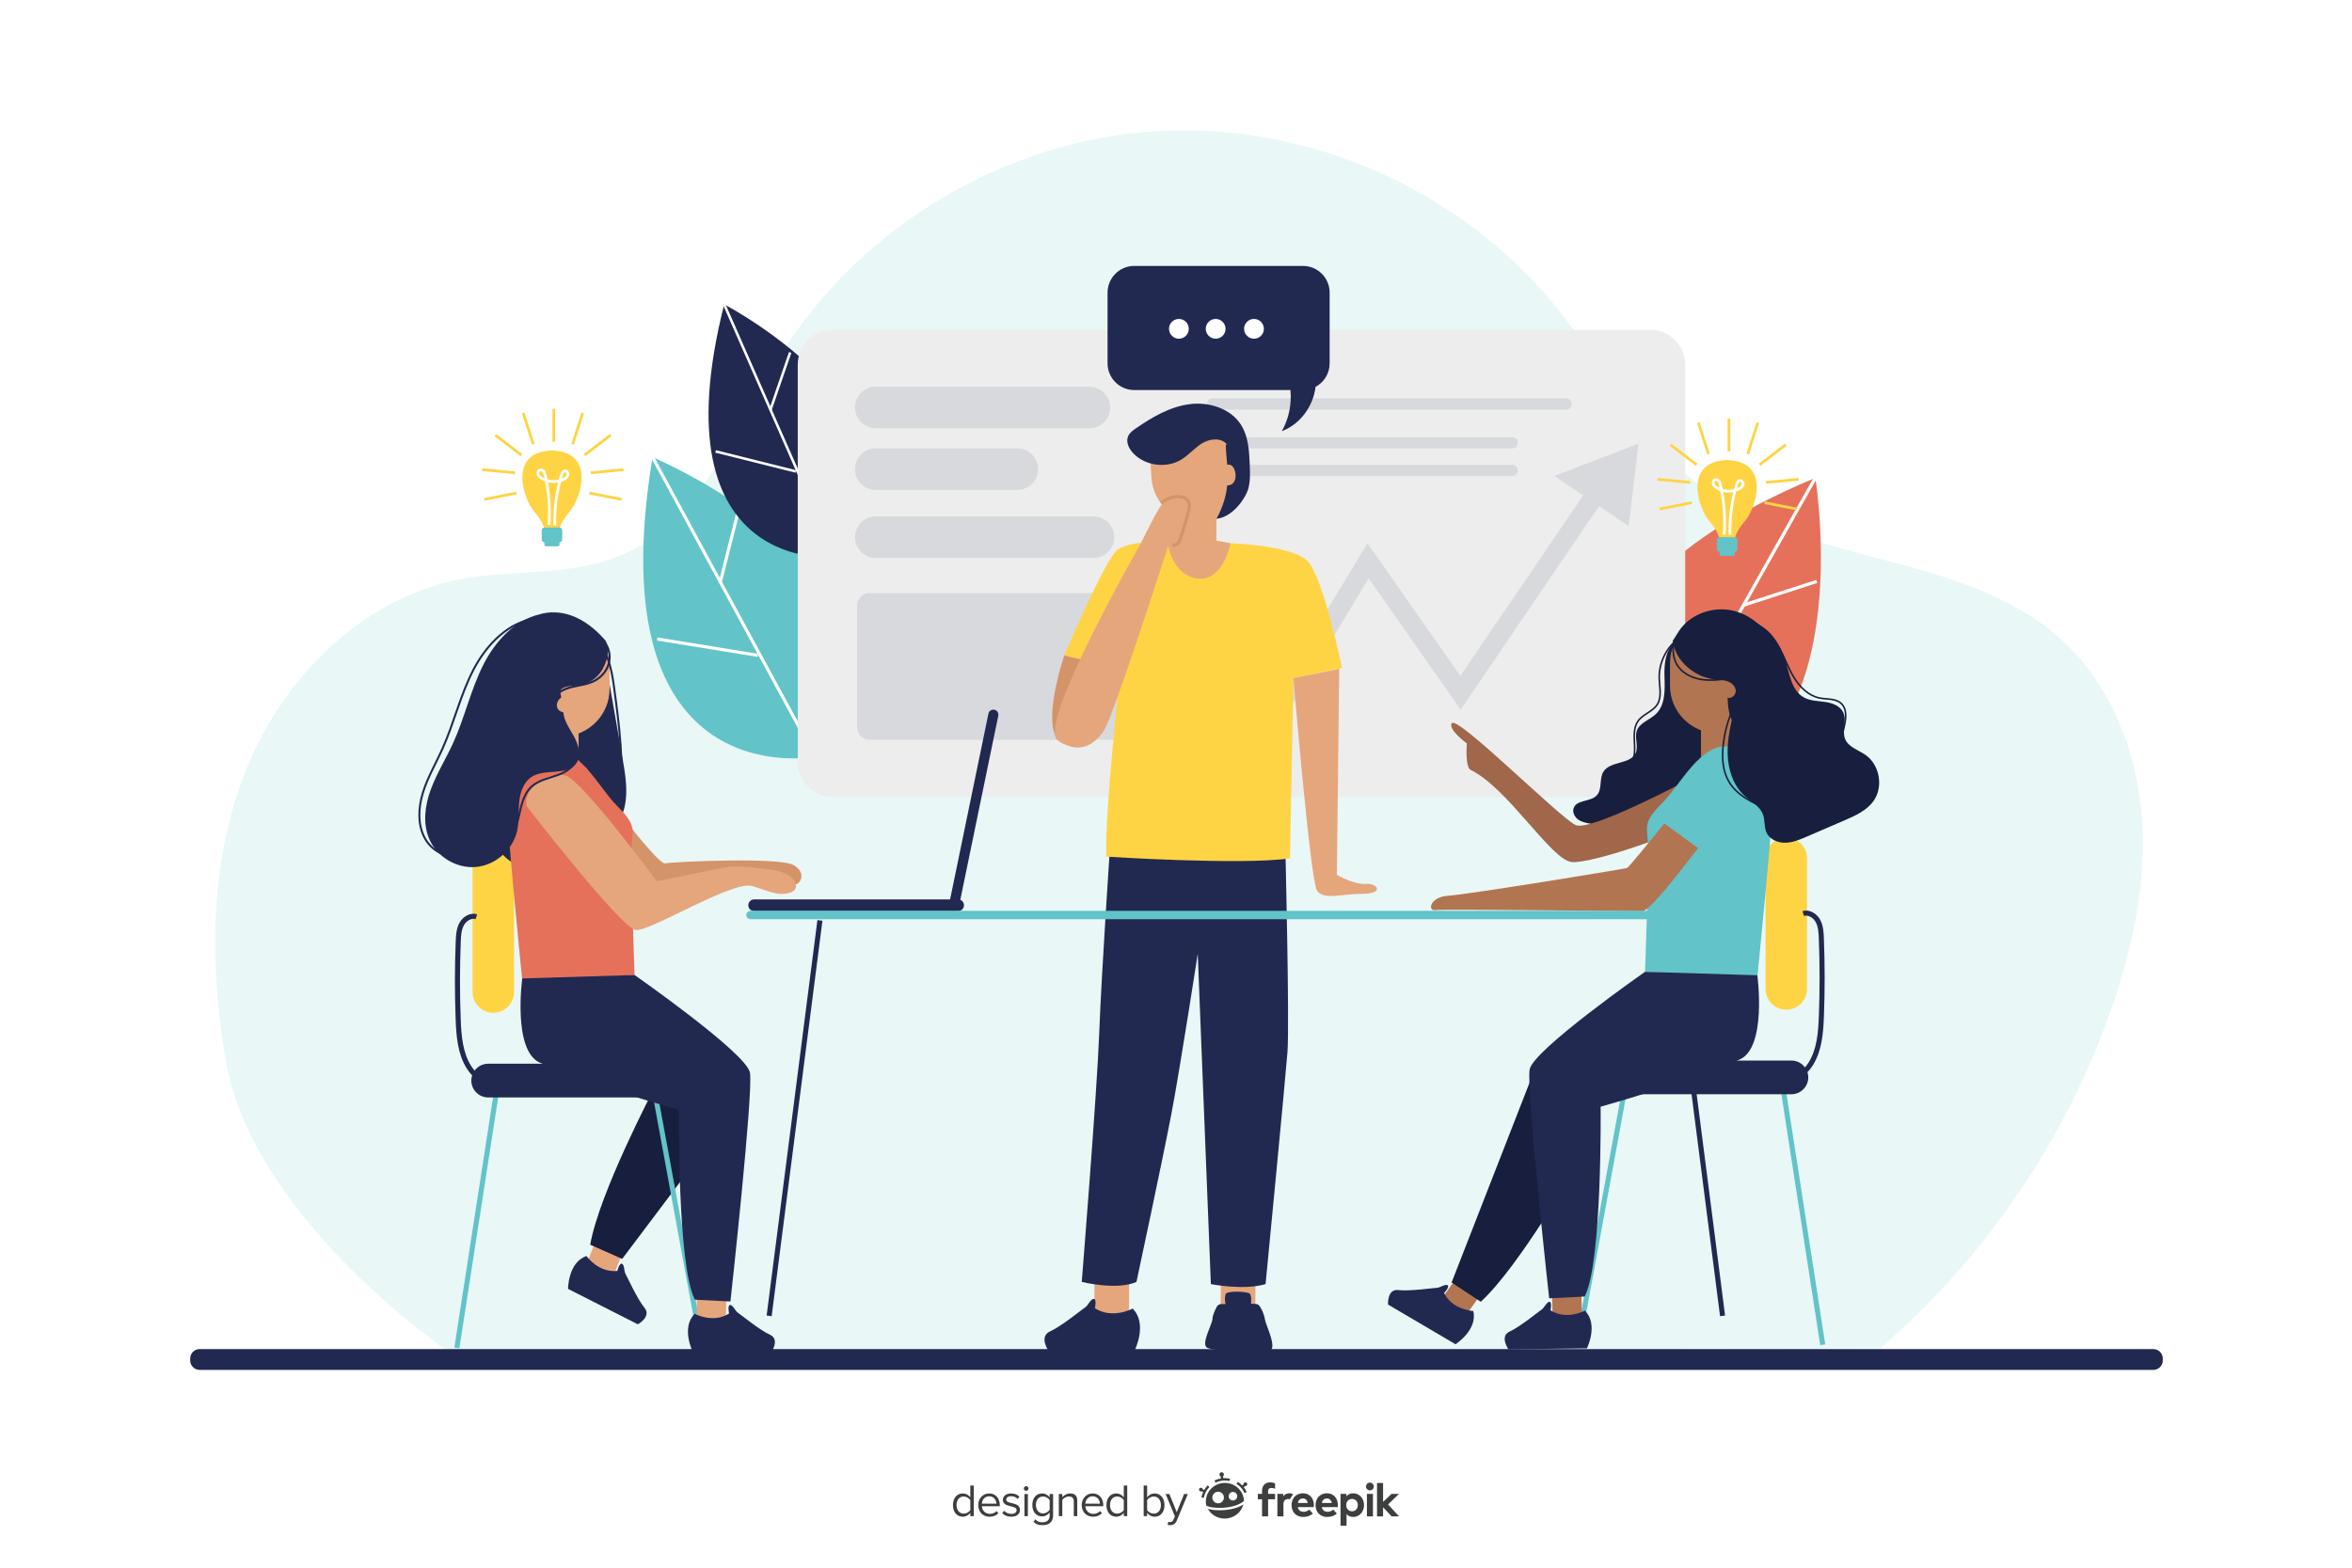 <?xml version="1.0" encoding="utf-8"?>
<!-- Generator: Adobe Illustrator 27.5.0, SVG Export Plug-In . SVG Version: 6.00 Build 0)  -->
<svg version="1.1" xmlns="http://www.w3.org/2000/svg" xmlns:xlink="http://www.w3.org/1999/xlink" x="0px" y="0px"
	 viewBox="0 0 750 500" style="enable-background:new 0 0 750 500;" xml:space="preserve">
<g id="BACKGROUND">
	<rect style="fill:#FFFFFF;" width="750" height="500"/>
</g>
<g id="OBJECTS">
	<path style="fill:#E9F7F7;" d="M599.609,429.988c33.48-28.837,59.179-66.623,73.696-108.357
		c6.902-19.843,11.337-40.886,9.604-61.824c-1.734-20.937-10.12-41.827-25.7-55.921c-30.926-27.977-80.877-23.269-114.229-48.304
		c-19.906-14.942-31.165-38.434-46.846-57.762c-30.32-37.371-79.194-58.885-127.231-56.009
		c-48.037,2.877-93.994,30.071-119.637,70.793c-14.89,23.645-25.419,53.465-51.117,64.439c-16.019,6.841-34.36,4.45-51.466,7.739
		c-30.93,5.947-56.014,30.864-67.918,60.024s-12.09,61.96-6.861,93.019c6.169,36.648,41.237,72.324,73.685,95.158L599.609,429.988z"
		/>
	<g>
		<path style="fill:#62C3C8;" d="M208.088,145.811c0,0,95.003,39.937,51.861,95.552C259.949,241.363,190.06,254.747,208.088,145.811
			z"/>
		<line style="fill:none;stroke:#FFFFFF;stroke-miterlimit:10;" x1="259.949" y1="241.363" x2="208.088" y2="145.811"/>
		<line style="fill:none;stroke:#FFFFFF;stroke-miterlimit:10;" x1="229.653" y1="185.818" x2="235.539" y2="162.524"/>
		<line style="fill:none;stroke:#FFFFFF;stroke-miterlimit:10;" x1="209.552" y1="203.791" x2="241.655" y2="209.021"/>
		<line style="fill:none;stroke:#FFFFFF;stroke-miterlimit:10;" x1="255.688" y1="233.313" x2="266.193" y2="205.424"/>
	</g>
	<g>
		<path style="fill:#E5715A;" d="M578.87,152.414c0,0,17.116,104.54-54.877,97.351C523.993,249.766,474.164,196.218,578.87,152.414z
			"/>
		
			<line style="fill:none;stroke:#FFFFFF;stroke-width:1.028;stroke-miterlimit:10;" x1="523.993" y1="249.766" x2="578.87" y2="152.414"/>
		
			<line style="fill:none;stroke:#FFFFFF;stroke-width:1.028;stroke-miterlimit:10;" x1="555.812" y1="193.046" x2="579.311" y2="185.447"/>
		
			<line style="fill:none;stroke:#FFFFFF;stroke-width:1.028;stroke-miterlimit:10;" x1="529.183" y1="185.359" x2="542.164" y2="216.171"/>
		
			<line style="fill:none;stroke:#FFFFFF;stroke-width:1.028;stroke-miterlimit:10;" x1="528.675" y1="241.658" x2="558.698" y2="235.572"/>
	</g>
	<g>
		<path style="fill:#212951;" d="M230.928,97.069c0,0,74.001,38.653,35.419,80.639C266.347,177.708,209.022,183.796,230.928,97.069z
			"/>
		
			<line style="fill:none;stroke:#FFFFFF;stroke-width:0.81;stroke-miterlimit:10;" x1="266.347" y1="177.708" x2="230.928" y2="97.069"/>
		
			<line style="fill:none;stroke:#FFFFFF;stroke-width:0.81;stroke-miterlimit:10;" x1="245.638" y1="130.822" x2="251.962" y2="112.414"/>
		
			<line style="fill:none;stroke:#FFFFFF;stroke-width:0.81;stroke-miterlimit:10;" x1="228.197" y1="143.975" x2="253.762" y2="150.364"/>
		
			<line style="fill:none;stroke:#FFFFFF;stroke-width:0.81;stroke-miterlimit:10;" x1="263.45" y1="170.922" x2="273.813" y2="149.116"/>
	</g>
	<g>
		<path style="fill:#EDEDED;" d="M526.223,254.165H265.529c-6.129,0-11.144-5.015-11.144-11.144V116.322
			c0-6.129,5.015-11.144,11.144-11.144h260.694c6.129,0,11.144,5.015,11.144,11.144v126.699
			C537.366,249.15,532.352,254.165,526.223,254.165z"/>
		<path style="fill:#D7D9DD;" d="M347.408,136.58h-68.166c-3.642,0-6.623-2.98-6.623-6.623l0,0c0-3.642,2.98-6.623,6.623-6.623
			h68.166c3.642,0,6.623,2.98,6.623,6.623l0,0C354.031,133.599,351.051,136.58,347.408,136.58z"/>
		<path style="fill:#D7D9DD;" d="M324.397,156.254h-45.155c-3.642,0-6.623-2.98-6.623-6.623l0,0c0-3.642,2.98-6.623,6.623-6.623
			h45.155c3.643,0,6.623,2.98,6.623,6.623l0,0C331.02,153.274,328.04,156.254,324.397,156.254z"/>
		<path style="fill:#D7D9DD;" d="M348.685,177.964h-69.443c-3.642,0-6.623-2.98-6.623-6.623l0,0c0-3.642,2.98-6.623,6.623-6.623
			h69.443c3.643,0,6.623,2.98,6.623,6.623l0,0C355.308,174.983,352.328,177.964,348.685,177.964z"/>
		<path style="fill:#D7D9DD;" d="M358.135,235.953h-80.8c-2.22,0-4.037-1.817-4.037-4.037v-38.738c0-2.22,1.817-4.037,4.037-4.037
			h80.8c2.22,0,4.037,1.817,4.037,4.037v38.738C362.172,234.137,360.355,235.953,358.135,235.953z"/>
		<g>
			<polygon style="fill:#D7D9DD;" points="406.625,233.862 372.263,204.816 376.211,200.145 405.095,224.56 436.056,173.254 
				465.676,215.572 506.009,156.288 511.065,159.728 465.748,226.339 436.435,184.462 			"/>
		</g>
		<polygon style="fill:#D7D9DD;" points="495.638,151.816 519.372,167.811 522.468,141.497 		"/>
		<path style="fill:#D7D9DD;" d="M499.436,130.604H386.639c-0.974,0-1.772-0.797-1.772-1.772l0,0c0-0.974,0.797-1.772,1.772-1.772
			h112.797c0.974,0,1.772,0.797,1.772,1.772l0,0C501.208,129.807,500.411,130.604,499.436,130.604z"/>
		<path style="fill:#D7D9DD;" d="M482.316,143.006h-95.814c-0.899,0-1.635-0.736-1.635-1.635v-0.273
			c0-0.899,0.736-1.635,1.635-1.635h95.814c0.899,0,1.635,0.736,1.635,1.635v0.273C483.951,142.27,483.216,143.006,482.316,143.006z
			"/>
		<path style="fill:#D7D9DD;" d="M482.316,151.818h-95.814c-0.899,0-1.635-0.736-1.635-1.635v-0.273
			c0-0.899,0.736-1.635,1.635-1.635h95.814c0.899,0,1.635,0.736,1.635,1.635v0.273C483.951,151.082,483.216,151.818,482.316,151.818
			z"/>
	</g>
	<path style="fill:#212951;" d="M686.671,436.91H63.646c-1.646,0-2.993-1.347-2.993-2.993v-0.644c0-1.646,1.347-2.993,2.993-2.993
		h623.025c1.646,0,2.993,1.347,2.993,2.993v0.644C689.664,435.563,688.317,436.91,686.671,436.91z"/>
	
		<line style="fill:none;stroke:#212951;stroke-width:1.617;stroke-miterlimit:10;" x1="261.456" y1="293.561" x2="245.266" y2="419.679"/>
	
		<line style="fill:none;stroke:#212951;stroke-width:1.617;stroke-miterlimit:10;" x1="533.097" y1="293.561" x2="549.287" y2="419.679"/>
	<g>
		
			<rect x="188.265" y="396.095" transform="matrix(0.929 0.369 -0.369 0.929 161.701 -42.88)" style="fill:#E5A67C;" width="9.357" height="10.348"/>
		<path style="fill:#181E3D;" d="M208.582,347.189c0,0-17.544,33.389-20.373,49.801l10.187,4.527l34.521-45.84L208.582,347.189z"/>
		
			<line style="fill:none;stroke:#62C3C8;stroke-width:1.617;stroke-miterlimit:10;" x1="208.582" y1="347.189" x2="221.942" y2="419.849"/>
		
			<line style="fill:none;stroke:#62C3C8;stroke-width:1.617;stroke-miterlimit:10;" x1="158.273" y1="348.523" x2="145.682" y2="429.918"/>
		<path style="fill:#FFD444;" d="M157.302,323.041L157.302,323.041c-3.634,0-6.608-2.973-6.608-6.608v-41.681
			c0-3.634,2.974-6.608,6.608-6.608l0,0c3.634,0,6.608,2.974,6.608,6.608v41.681C163.91,320.067,160.936,323.041,157.302,323.041z"
			/>
		<path style="fill:#212951;" d="M192.008,204.649c2.196,12.565,4.392,25.129,6.588,37.694c1.125,6.435,2.16,13.462-1.014,19.172
			c-2.644,4.756-7.677,7.59-12.461,10.184c-6.285,3.407-13.69,6.894-20.28,4.12c-4.292-1.806-7.213-6.042-8.418-10.54
			c-1.206-4.498-0.908-9.259-0.27-13.872c1.356-9.799,4.222-19.389,8.464-28.326c2.574-5.422,5.727-10.697,10.235-14.658
			c4.508-3.961,10.551-6.487,16.503-5.719"/>
		<path style="fill:#D3946A;" d="M186.802,244.63c1.036,2.073,22.679,31.258,25.27,30.739c2.591-0.518,36.277-2.073,40.941,0.518
			c4.664,2.591,2.073,7.255-1.036,6.219s-15.029-2.591-17.102-2.591s-30.576,11.92-31.613,10.365
			c-1.036-1.555-19.693-32.65-19.693-32.65L186.802,244.63z"/>
		<path style="fill:#212951;" d="M203.772,350.018h-48.104c-2.957,0-5.376-2.419-5.376-5.376l0,0c0-2.957,2.419-5.376,5.376-5.376
			h48.104c2.957,0,5.376,2.419,5.376,5.376l0,0C209.148,347.599,206.729,350.018,203.772,350.018z"/>
		<rect x="174.624" y="224.354" style="fill:#E5A67C;" width="9.879" height="16.465"/>
		<path style="fill:#E5A67C;" d="M179.22,234.892h-0.3c-8.339,0-15.163-6.823-15.163-15.162v-7.216
			c0-8.339,6.823-15.162,15.163-15.162h0.3c8.339,0,15.162,6.823,15.162,15.162v7.216
			C194.382,228.069,187.559,234.892,179.22,234.892z"/>
		<path style="fill:#E5715A;" d="M202.357,310.97c0,0-1.411-36.742-0.893-41.924c0.518-5.182,0.867-6.472-4.923-12.262
			c-5.285-5.285-11.936-18.728-20.746-17.691s-13.993,12.956-13.993,19.693c0,6.737,4.753,54.134,4.753,54.134L202.357,310.97z"/>
		<path style="fill:#E5A67C;" d="M168.021,257.231c0,0,30.058,38.868,34.723,39.387c4.664,0.518,31.095-16.066,37.314-13.993
			c6.219,2.073,8.292,3.109,11.92,2.073s2.073-6.219-5.701-7.255s-11.401-1.555-16.584-0.518
			c-5.182,1.036-20.212,4.146-20.212,4.146s-23.839-32.131-29.022-33.686C175.276,245.829,166.466,251.012,168.021,257.231z"/>
		<path style="fill:#212951;" d="M193.289,204.78l-0.322-0.61c-2.958-3.383-6.543-6.343-10.773-7.859
			c-3.25-1.165-6.915-1.377-10.181-0.358c-7.906,1.813-14.132,8.63-17.857,15.994c-4.066,8.04-5.987,17.001-9.739,25.193
			c-2.254,4.921-5.16,9.546-7.034,14.623s-2.638,10.861-0.511,15.838c2.443,5.717,8.803,9.495,14.992,8.907
			c6.189-0.589,11.723-5.497,13.045-11.572c0.66-3.034,0.351-6.19,0.667-9.279c0.316-3.089,1.46-6.371,4.113-7.984
			c4.323-2.628,11.264-0.105,14.106-4.29c1.739-2.56,0.614-6.057-0.912-8.749c-1.347-2.376-3.023-4.798-3.257-7.457
			c-1.026-0.193-1.922-0.797-2.045-1.973c-0.115-1.108,0.509-2.122,1.381-2.762l-0.377-2.139c0.994-1.57,3.62-1.512,5.653-1.696
			c3.109-0.282,6.04-2.105,7.667-4.77C193.532,211.174,194.458,207.675,193.289,204.78z"/>
		<path style="fill:none;stroke:#212951;stroke-width:0.632;stroke-miterlimit:10;" d="M171.223,197.158
			c-8.991,1.042-16.077,8.395-20.245,16.43c-4.169,8.035-6.196,17.006-9.904,25.263c-2.079,4.631-4.691,9.047-6.198,13.895
			c-1.507,4.847-1.79,10.367,0.703,14.789c2.493,4.422,8.351,7.124,12.919,4.91"/>
		<path style="fill:none;stroke:#212951;stroke-width:0.671;stroke-miterlimit:10;" d="M192.675,204.623
			c1.579,2.052,2.109,4.73,1.416,7.147c-0.693,2.417-2.598,4.53-5.083,5.639c-1.677,0.748-3.549,1.044-5.374,1.417
			c-1.825,0.374-3.682,0.858-5.149,1.904c-1.466,1.046-2.465,2.781-2.038,4.42"/>
		<path style="fill:none;stroke:#212951;stroke-width:0.632;stroke-miterlimit:10;" d="M188.467,203.164
			c5.192,3.088,6.512,9.886,7.321,15.872c1.669,12.359,3.34,24.882,1.812,37.258"/>
		<path style="fill:none;stroke:#212951;stroke-width:0.632;stroke-miterlimit:10;" d="M184.206,239.821
			c0.461,3.277-2.678,5.952-5.763,7.149c-3.085,1.197-6.586,1.729-9.002,3.99c-2.618,2.45-3.277,6.272-4.072,9.768
			c-0.795,3.497-2.183,7.319-5.43,8.84"/>
		<path style="fill:none;stroke:#212951;stroke-width:1.617;stroke-miterlimit:10;" d="M151.902,292.363
			c-1.809-0.54-3.769,0.697-4.68,2.35c-0.911,1.654-1.023,3.616-1.098,5.503c-0.328,8.281-0.334,16.574-0.02,24.855
			c0.2,5.281,0.609,10.811,3.419,15.286c2.81,4.475,8.807,7.398,13.544,5.054"/>
		<path style="fill:#212951;" d="M187.029,400.601c0,0,3.766,5.403,9.824,4.748c0,0,0.655-2.62,1.474-2.292
			c0.819,0.328,0.655,2.456,1.146,3.275c0.491,0.819,3.766,8.023,6.058,10.806c2.292,2.783-2.129,5.239-2.129,5.239l-22.267-11.297
			C181.135,411.08,181.135,402.566,187.029,400.601z"/>
		
			<rect x="222.294" y="410.859" transform="matrix(1 0.023 -0.023 1 9.475 -5.031)" style="fill:#E5A67C;" width="9.357" height="10.348"/>
		<path style="fill:#212951;" d="M221.532,419.016c0,0,5.785,3.195,10.948-0.08c0,0-0.572-2.648,0.31-2.717
			c0.882-0.068,1.678,1.921,2.483,2.44c0.805,0.519,6.946,5.553,10.243,7.042c3.297,1.49,0.406,5.66,0.406,5.66l-25.052-0.3
			C220.871,431.061,217.097,423.397,221.532,419.016z"/>
		<path style="fill:#212951;" d="M166.533,312.067c0,0-3.147,23.114,5.689,26.893c18.477,7.904,44.283,15.02,44.283,15.02
			s-0.566,49.801,5.093,60.554l11.318,0.566c0,0,7.357-66.779,6.225-73.004c-1.132-6.225-36.785-31.126-36.785-31.126
			L166.533,312.067z"/>
	</g>
	<g>
		<path style="fill:#181E3D;" d="M552.045,248.903c-1.788-14.126-4.01-29.226-13.62-39.732l-3.644-4.763
			c-3.652,2.14-4.163,7.146-4.014,11.376c0.149,4.23,0.313,9.066-2.762,11.974c-1.995,1.886-5.19,2.751-6.073,5.351
			c-0.757,2.229,0.605,4.82-0.327,6.982c-1.63,3.783-8.16,2.548-10.32,6.055c-1.39,2.257-0.305,5.6-2.117,7.535
			c-1.985,2.12-6.416,1.327-7.369,4.071c-0.468,1.347,0.344,2.871,1.519,3.679c1.175,0.808,2.631,1.066,4.038,1.305
			c11.38,1.93,23.085,3.856,34.377,1.467c3.7-0.783,7.625-2.279,9.476-5.577C552.83,255.738,552.461,252.189,552.045,248.903z"/>
		<path style="fill:#A0674A;" d="M537.927,248.909c0,0-30.577,16.331-35.441,14.246c-4.865-2.085-37.95-35.257-39.567-32.463
			c-1.185,2.046,4.821,6.403,4.821,6.403s-0.601,7.556,1.203,8.444c12.061,5.938,25.621,28.704,32.223,29.399
			c6.602,0.695,39.542-10.74,43.016-15.257C547.656,255.163,537.927,248.909,537.927,248.909z"/>
		
			<rect x="461.348" y="408.328" transform="matrix(-0.812 -0.584 0.584 -0.812 602.995 1021.289)" style="fill:#B27552;" width="9.357" height="10.348"/>
		<path style="fill:#181E3D;" d="M503.142,371.174c0,0-18.662,32.777-30.959,44.009l-9.305-6.138l26.023-66.712L503.142,371.174z"/>
		
			<line style="fill:none;stroke:#62C3C8;stroke-width:1.617;stroke-miterlimit:10;" x1="518.326" y1="346.175" x2="504.966" y2="418.835"/>
		
			<line style="fill:none;stroke:#62C3C8;stroke-width:1.617;stroke-miterlimit:10;" x1="568.636" y1="347.509" x2="581.226" y2="428.904"/>
		<path style="fill:#FFD444;" d="M569.606,322.027L569.606,322.027c3.634,0,6.608-2.974,6.608-6.608v-41.681
			c0-3.634-2.974-6.608-6.608-6.608l0,0c-3.634,0-6.608,2.974-6.608,6.608v41.681C562.998,319.053,565.972,322.027,569.606,322.027z
			"/>
		<path style="fill:#212951;" d="M523.137,349.004h48.104c2.957,0,5.376-2.419,5.376-5.376v0c0-2.957-2.419-5.376-5.376-5.376
			h-48.104c-2.957,0-5.376,2.419-5.376,5.376v0C517.76,346.585,520.18,349.004,523.137,349.004z"/>
		
			<rect x="542.405" y="223.34" transform="matrix(-1 -1.224647e-16 1.224647e-16 -1 1094.69 467.394)" style="fill:#B27552;" width="9.879" height="20.714"/>
		<path style="fill:#B27552;" d="M547.689,233.878h0.3c8.339,0,15.163-6.823,15.163-15.163v-7.216
			c0-8.339-6.823-15.162-15.163-15.162h-0.3c-8.339,0-15.163,6.823-15.163,15.162v7.216
			C532.526,227.055,539.349,233.878,547.689,233.878z"/>
		<path style="fill:#62C3C8;" d="M524.552,309.956c0,0,1.411-36.741,0.893-41.924c-0.518-5.182-0.867-6.472,4.923-12.262
			c5.285-5.285,11.936-18.728,20.746-17.691c8.81,1.036,13.993,12.956,13.993,19.693c0,6.737-4.753,54.134-4.753,54.134
			L524.552,309.956z"/>
		<path style="fill:none;stroke:#212951;stroke-width:1.617;stroke-miterlimit:10;" d="M575.006,291.349
			c1.809-0.54,3.769,0.697,4.68,2.35c0.911,1.654,1.023,3.616,1.098,5.503c0.328,8.28,0.334,16.574,0.02,24.855
			c-0.2,5.281-0.609,10.811-3.419,15.286c-2.81,4.475-8.807,7.398-13.544,5.054"/>
		<path style="fill:#212951;" d="M469.778,418.123c0,0-6.581-0.258-9.295-5.714c0,0,1.853-1.964,1.136-2.477
			c-0.717-0.513-2.422,0.773-3.376,0.8c-0.954,0.028-8.787,1.154-12.367,0.724c-3.58-0.43-3.265,4.617-3.265,4.617l21.52,12.663
			C464.131,428.737,471.301,424.146,469.778,418.123z"/>
		
			<rect x="495.257" y="409.845" transform="matrix(-1 0.023 -0.023 -1 1009.137 818.616)" style="fill:#B27552;" width="9.357" height="10.348"/>
		<path style="fill:#212951;" d="M505.376,418.002c0,0-5.785,3.195-10.948-0.08c0,0,0.572-2.649-0.311-2.717
			c-0.882-0.068-1.678,1.921-2.483,2.44c-0.805,0.519-6.946,5.553-10.243,7.043c-3.297,1.49-0.406,5.66-0.406,5.66l25.052-0.3
			C506.038,430.047,509.812,422.383,505.376,418.002z"/>
		<path style="fill:#212951;" d="M560.376,311.053c0,0,3.147,23.114-5.689,26.893c-18.477,7.904-44.283,15.02-44.283,15.02
			s0.566,49.801-5.093,60.554l-11.318,0.566c0,0-7.357-66.779-6.225-73.004c1.132-6.225,36.785-31.126,36.785-31.126
			L560.376,311.053z"/>
		<path style="fill:#B27552;" d="M556.286,250.319c0,0-28.636,40.303-32.525,40.303c-3.889,0-63.636-0.707-66.11-0.353
			c-2.475,0.353-1.768-4.242,4.242-4.596c6.01-0.354,55.858-8.485,56.919-8.838c1.061-0.354,25.101-30.757,25.101-30.757
			L556.286,250.319z"/>
		<path style="fill:#62C3C8;" d="M534.118,254.195c0,0,6.821-9.662,13.073-9.662c6.252,0,13.357,5.968,11.652,9.378
			c-1.705,3.41-14.778,18.472-14.778,18.472l-14.778-10.799L534.118,254.195z"/>
		<path style="fill:#181E3D;" d="M594.852,240.764c-2.292-1.582-5.405-2.46-6.472-5.032c-1.1-2.651,0.591-5.879-0.601-8.49
			c-0.973-2.13-3.503-3.04-5.822-3.367c-2.318-0.327-4.78-0.321-6.815-1.48c-3.942-2.246-4.473-7.549-5.878-11.863
			c-1.559-4.79-4.803-8.967-8.943-11.828c-2.182-1.849-4.742-3.224-7.528-3.902c-6.407-1.559-13.775,0.95-17.408,6.454l-1.967,3.104
			c0.696,6.284,6.739,11.457,13.008,12.273c1.409,0.184,2.859,0.159,4.214,0.588c1.355,0.429,2.65,1.463,2.839,2.871
			c0.189,1.408-1.269,2.928-2.589,2.401c0.104,2.189,0.217,4.425,1.019,6.465c0.094,0.238,0.201,0.473,0.317,0.704
			c-0.806,3.598-1.431,7.235-1.318,10.908c0.149,4.902,1.775,9.963,5.41,13.255c2.095,1.897,4.898,3.311,5.866,5.965
			c0.674,1.847,0.302,3.979,1.123,5.766c1.002,2.182,3.59,3.274,5.99,3.226c2.401-0.049,4.676-1.016,6.88-1.967
			c3.994-1.723,7.988-3.445,11.982-5.168c3.423-1.476,7.013-3.082,9.209-6.096C600.65,251.049,599.439,243.93,594.852,240.764z"/>
		<path style="fill:none;stroke:#181E3D;stroke-width:0.5;stroke-miterlimit:10;" d="M534.445,204.291
			c-3.469,2.963-5.496,7.542-5.357,12.103c0.086,2.813,0.889,5.884-0.605,8.27c-1.446,2.31-4.562,3.083-6.143,5.304
			c-1.47,2.065-1.265,4.832-1.129,7.363c0.135,2.531,0.007,5.393-1.859,7.109"/>
		<path style="fill:none;stroke:#181E3D;stroke-width:0.5;stroke-miterlimit:10;" d="M560.511,199.364
			c3.187,1.433,5.415,4.408,7.036,7.505c1.621,3.096,2.783,6.432,4.626,9.401c1.844,2.969,4.561,5.636,7.985,6.337
			c2.361,0.483,5.112,0.09,6.904,1.701c2.014,1.81,1.6,5.021,0.97,7.655c-0.63,2.633-1.185,5.779,0.684,7.738"/>
		<path style="fill:none;stroke:#181E3D;stroke-width:0.5;stroke-miterlimit:10;" d="M552.944,225.326
			c-1.89,4.01-3.079,8.349-3.497,12.763c-0.358,3.78-0.107,7.77,1.773,11.069c2.674,4.691,8.017,7.058,13.006,9.122"/>
		<path style="fill:none;stroke:#181E3D;stroke-width:0.5;stroke-miterlimit:10;" d="M533.907,204.212
			c-0.607,2.557-0.529,5.376,0.769,7.661c1.535,2.702,4.571,4.28,7.635,4.801c3.064,0.521,6.2,0.129,9.283-0.263"/>
	</g>
	<path style="fill:#212951;" d="M305.528,290.585h-65.046c-1.025,0-1.864-0.839-1.864-1.864l0,0c0-1.025,0.839-1.864,1.864-1.864
		h65.046c1.025,0,1.864,0.839,1.864,1.864l0,0C307.392,289.746,306.553,290.585,305.528,290.585z"/>
	<path style="fill:#212951;" d="M303.858,290.477L303.858,290.477c0.866,0.179,1.72-0.384,1.899-1.249l12.578-60.962
		c0.179-0.866-0.384-1.72-1.249-1.899l0,0c-0.866-0.179-1.72,0.384-1.899,1.249l-12.578,60.962
		C302.43,289.444,302.992,290.298,303.858,290.477z"/>
	<g>
		<g>
			<path style="fill:#FFD444;" d="M176.484,143.682c0,0-0.474-0.006-0.477-0.006c-0.003,0-0.472,0.006-0.472,0.006
				c-13.556,0.763-8.667,15.539-5.127,19.548c3.541,4.011,3.246,6.518,3.246,6.518l2.346,0.249v0.002l0.008-0.001l0.008,0.001
				v-0.002l2.346-0.249c0,0-0.295-2.507,3.246-6.518C185.147,159.22,190.04,144.444,176.484,143.682z"/>
			<path style="fill:#62C3C8;" d="M178.412,172.941h-4.81c-0.476,0-0.866-0.39-0.866-0.866v-2.943c0-0.476,0.39-0.866,0.866-0.866
				h4.81c0.476,0,0.866,0.39,0.866,0.866v2.943C179.278,172.551,178.888,172.941,178.412,172.941z"/>
			<path style="fill:#62C3C8;" d="M177.894,174.242h-3.773c-0.285,0-0.518-0.233-0.518-0.519v-1.243
				c0-0.285,0.233-0.518,0.518-0.518h3.773c0.285,0,0.519,0.233,0.519,0.518v1.243C178.412,174.009,178.179,174.242,177.894,174.242
				z"/>
			<path style="fill:none;stroke:#FFFFFF;stroke-width:0.876;stroke-miterlimit:10;" d="M175.071,167.399
				c0.373-5.264-0.03-10.582-1.192-15.73c-0.102-0.45-0.216-0.913-0.495-1.28c-0.279-0.367-0.769-0.614-1.208-0.473
				c-0.557,0.179-0.774,0.914-0.57,1.463c0.203,0.548,0.701,0.931,1.208,1.223c2.039,1.171,4.642,1.3,6.787,0.338
				c0.62-0.278,1.247-0.697,1.447-1.347c0.2-0.65-0.297-1.506-0.971-1.411c-0.587,0.082-0.874,0.747-1.042,1.315
				c-1.532,5.19-2.25,10.619-2.122,16.029"/>
		</g>
		
			<line style="fill:none;stroke:#FFD444;stroke-width:0.876;stroke-miterlimit:10;" x1="176.592" y1="130.381" x2="176.592" y2="140.882"/>
		
			<line style="fill:none;stroke:#FFD444;stroke-width:0.876;stroke-miterlimit:10;" x1="166.831" y1="131.721" x2="170.058" y2="141.714"/>
		
			<line style="fill:none;stroke:#FFD444;stroke-width:0.876;stroke-miterlimit:10;" x1="157.939" y1="138.776" x2="166.277" y2="145.16"/>
		
			<line style="fill:none;stroke:#FFD444;stroke-width:0.876;stroke-miterlimit:10;" x1="153.803" y1="149.8" x2="164.257" y2="150.793"/>
		
			<line style="fill:none;stroke:#FFD444;stroke-width:0.876;stroke-miterlimit:10;" x1="154.423" y1="159.28" x2="164.724" y2="157.244"/>
		
			<line style="fill:none;stroke:#FFD444;stroke-width:0.876;stroke-miterlimit:10;" x1="185.814" y1="131.721" x2="182.587" y2="141.714"/>
		
			<line style="fill:none;stroke:#FFD444;stroke-width:0.876;stroke-miterlimit:10;" x1="194.706" y1="138.776" x2="186.368" y2="145.16"/>
		
			<line style="fill:none;stroke:#FFD444;stroke-width:0.876;stroke-miterlimit:10;" x1="198.842" y1="149.8" x2="188.388" y2="150.793"/>
		
			<line style="fill:none;stroke:#FFD444;stroke-width:0.876;stroke-miterlimit:10;" x1="198.223" y1="159.28" x2="187.921" y2="157.244"/>
	</g>
	<g>
		<g>
			<path style="fill:#FFD444;" d="M551.219,146.752c0,0-0.474-0.006-0.477-0.006c-0.003,0-0.472,0.006-0.472,0.006
				c-13.556,0.763-8.667,15.539-5.127,19.548c3.542,4.011,3.246,6.518,3.246,6.518l2.346,0.249v0.002l0.008-0.001l0.007,0.001
				v-0.002l2.346-0.249c0,0-0.295-2.507,3.246-6.518C559.882,162.29,564.776,147.514,551.219,146.752z"/>
			<path style="fill:#62C3C8;" d="M553.147,176.011h-4.81c-0.476,0-0.866-0.39-0.866-0.866v-2.943c0-0.476,0.39-0.866,0.866-0.866
				h4.81c0.476,0,0.866,0.39,0.866,0.866v2.943C554.013,175.621,553.624,176.011,553.147,176.011z"/>
			<path style="fill:#62C3C8;" d="M552.629,177.312h-3.773c-0.285,0-0.518-0.233-0.518-0.519v-1.243
				c0-0.285,0.233-0.518,0.518-0.518h3.773c0.285,0,0.518,0.233,0.518,0.518v1.243C553.147,177.079,552.914,177.312,552.629,177.312
				z"/>
			<path style="fill:none;stroke:#FFFFFF;stroke-width:0.876;stroke-miterlimit:10;" d="M549.806,170.469
				c0.374-5.264-0.029-10.582-1.192-15.73c-0.102-0.45-0.216-0.913-0.495-1.28c-0.279-0.367-0.769-0.614-1.208-0.473
				c-0.557,0.179-0.774,0.914-0.57,1.463c0.203,0.548,0.701,0.931,1.208,1.223c2.039,1.171,4.641,1.3,6.786,0.338
				c0.62-0.278,1.247-0.697,1.447-1.347c0.2-0.65-0.297-1.506-0.971-1.411c-0.587,0.082-0.874,0.747-1.042,1.315
				c-1.532,5.19-2.25,10.619-2.122,16.029"/>
		</g>
		
			<line style="fill:none;stroke:#FFD444;stroke-width:0.876;stroke-miterlimit:10;" x1="551.327" y1="133.451" x2="551.327" y2="143.952"/>
		
			<line style="fill:none;stroke:#FFD444;stroke-width:0.876;stroke-miterlimit:10;" x1="541.567" y1="134.792" x2="544.793" y2="144.784"/>
		
			<line style="fill:none;stroke:#FFD444;stroke-width:0.876;stroke-miterlimit:10;" x1="532.674" y1="141.846" x2="541.012" y2="148.23"/>
		
			<line style="fill:none;stroke:#FFD444;stroke-width:0.876;stroke-miterlimit:10;" x1="528.539" y1="152.87" x2="538.992" y2="153.863"/>
		
			<line style="fill:none;stroke:#FFD444;stroke-width:0.876;stroke-miterlimit:10;" x1="529.158" y1="162.351" x2="539.459" y2="160.314"/>
		
			<line style="fill:none;stroke:#FFD444;stroke-width:0.876;stroke-miterlimit:10;" x1="560.549" y1="134.792" x2="557.323" y2="144.784"/>
		
			<line style="fill:none;stroke:#FFD444;stroke-width:0.876;stroke-miterlimit:10;" x1="569.441" y1="141.846" x2="561.104" y2="148.23"/>
		
			<line style="fill:none;stroke:#FFD444;stroke-width:0.876;stroke-miterlimit:10;" x1="573.577" y1="152.87" x2="563.123" y2="153.863"/>
		
			<line style="fill:none;stroke:#FFD444;stroke-width:0.876;stroke-miterlimit:10;" x1="572.958" y1="162.351" x2="562.656" y2="160.314"/>
	</g>
	<g>
		<path style="fill:#E5A67C;" d="M392.376,173.253c0,0-7.643-1.365-9.409-1.953c-1.765-0.589-14.417,2.06-14.417,2.06
			s2.942,17.065,15.006,14.712C395.619,185.717,392.376,173.253,392.376,173.253z"/>
		
			<rect x="348.898" y="409.159" transform="matrix(1 0.002 -0.002 1 0.919 -0.784)" style="fill:#E5A67C;" width="11.054" height="10.348"/>
		
			<rect x="389.173" y="407.451" transform="matrix(1 0.002 -0.002 1 0.915 -0.874)" style="fill:#E5A67C;" width="11.054" height="10.348"/>
		<path style="fill:#212951;" d="M354.018,269.285c0,0-2.791,41.173-3.489,60.014c-0.698,18.842-5.583,79.554-5.583,79.554
			s11.165,2.791,17.446,0c0,0,8.374-39.079,11.165-53.734c2.791-14.655,8.374-50.942,8.374-50.942l4.187,105.374
			c0,0,10.468,2.094,17.446,0c0,0,6.281-64.899,6.978-73.971c0.698-9.072-0.698-66.295-0.698-66.295H354.018z"/>
		<path style="fill:#212951;" d="M361.167,417.357c0,0-6.36,3.499-12.025-0.108c0,0,0.633-2.908-0.336-2.984
			c-0.969-0.076-1.847,2.107-2.732,2.675c-0.885,0.569-7.639,6.087-11.263,7.717c-3.624,1.63-0.456,6.216-0.456,6.216l27.517-0.285
			C361.871,430.589,366.03,422.177,361.167,417.357z"/>
		<path style="fill:#212951;" d="M389.456,415.909c-0.623,0-1.19,0.349-1.476,0.902c-0.542,1.049-1.34,2.769-1.34,3.805
			c0,1.569-3.661,7.846-1.831,9.154c1.831,1.308,16.999,1.569,19.876,1.046c2.877-0.523-1.046-8.107-1.308-9.938
			s-1.544-4.597-2.329-4.858c-0.784-0.262-2.138-0.191-2.138-0.191s0.381-3.094-0.67-3.414c-2.017-0.614-7.112-0.678-7.417,0.357
			c-0.496,1.685,0,3.138,0,3.138H389.456z"/>
		<path style="fill:#FFD444;" d="M372.283,172.775c0,0-12.275-0.558-16.181,2.79c-3.906,3.348-16.739,33.477-16.739,33.477
			s0.21,0.209,11.717,3.348c6.138,1.674,6.138,1.674,6.138,1.674s-5.022,45.753-4.464,59.144c0,0,42.963,2.79,58.586,0.558
			l1.116-57.47l15.477-3.27c0,0-5.992-29.092-11.014-34.113c-5.022-5.022-24.543-5.659-24.543-5.659s-2.239,12.355-10.608,11.239
			C373.399,183.376,372.283,172.775,372.283,172.775z"/>
		<path style="fill:#E5A67C;" d="M427.051,213.32l-0.759,65.675c0,0,5.285,3.171,9.249,2.907c3.964-0.264,5.814,3.171-1.057,3.171
			c-6.871,0-12.42,2.114-14.534-1.057c-2.114-3.171-7.494-67.721-7.494-67.721L427.051,213.32z"/>
		<path style="fill:#D3946A;" d="M339.364,209.042c0,0-9.521,28.076,1.404,28.407c10.924,0.331,17.481-23.859,17.481-23.859
			L339.364,209.042z"/>
		<path style="fill:#E5A67C;" d="M383.568,166.546l-0.3,0.019c-8.323,0.527-15.564-5.85-16.091-14.173l-0.456-7.201
			c-0.527-8.323,5.85-15.564,14.173-16.091l0.3-0.019c8.323-0.527,15.564,5.85,16.091,14.173l0.456,7.201
			C398.268,158.778,391.891,166.019,383.568,166.546z"/>
		<rect x="376.343" y="159.686" style="fill:#E5A67C;" width="11.553" height="19.713"/>
		<path style="fill:#E5A67C;" d="M363.786,173.288c0,0-33.392,58.193-26.489,62.853c6.903,4.66,11.594,1.474,14.701-3.128
			c3.107-4.602,20.587-59.156,20.587-59.156s3.291,0.258,3.702-1.89c0.411-2.148,3.095-8.99,2.858-11.633
			c-0.237-2.643-5.902-1.568-7.539-0.767C369.967,160.367,363.786,173.288,363.786,173.288z"/>
		<path style="fill:none;stroke:#D3946A;stroke-miterlimit:10;" d="M370.218,160.437c1.502-1.266,3.442-2.002,5.406-2.05
			c1.238-0.03,2.63,0.304,3.27,1.365c0.581,0.964,0.354,2.191,0.088,3.285c-0.715,2.941-1.579,5.846-2.586,8.7
			c-0.204,0.578-0.426,1.173-0.855,1.61c-0.43,0.437-1.127,0.673-1.671,0.392"/>
		<path style="fill:#212951;" d="M398.514,148.11c-0.185-4.295-0.432-8.801-2.683-12.463c-3.305-5.376-10.327-7.566-16.583-6.732
			c-6.256,0.833-11.888,4.15-17.081,7.737c-0.954,0.659-1.943,1.381-2.416,2.44c-0.827,1.853,0.232,4.027,1.635,5.493
			c3.852,4.027,10.588,4.895,15.336,1.975c2.409-1.482,4.254-3.757,6.677-5.215c2.423-1.458,5.952-1.829,7.783,0.326l-0.311,0.306
			c0.043,2.051,0.291,4.109,0.46,6.265c0.236-0.078,0.492-0.1,0.767-0.035c1.583,0.373,2.035,2.733,1.873,4.078
			c-0.101,0.836-0.456,1.673-1.19,2.141c-0.445,0.284-0.944,0.389-1.451,0.387c-0.326,3.156-1.241,6.626-3.393,10.623
			c5.251-0.463,9.281-6.745,10.042-9.322C398.738,153.537,398.629,150.794,398.514,148.11z"/>
	</g>
	<g>
		<path style="fill:#212951;" d="M415.5,84.813h-53.828c-4.672,0-8.494,3.822-8.494,8.494v22.599c0,4.672,3.822,8.494,8.494,8.494
			h49.821c0.432,4.519-0.507,9.171-2.755,13.119c5.853-2.181,10.041-7.97,10.758-14.127c2.67-1.436,4.497-4.257,4.497-7.486V93.307
			C423.994,88.635,420.171,84.813,415.5,84.813z"/>
		<path style="fill:#FFFFFF;" d="M379.076,104.874c0,1.742-1.412,3.155-3.155,3.155s-3.155-1.412-3.155-3.155
			c0-1.742,1.412-3.155,3.155-3.155S379.076,103.131,379.076,104.874z"/>
		<path style="fill:#FFFFFF;" d="M390.794,104.874c0,1.742-1.412,3.155-3.155,3.155s-3.155-1.412-3.155-3.155
			c0-1.742,1.412-3.155,3.155-3.155S390.794,103.131,390.794,104.874z"/>
		<circle style="fill:#FFFFFF;" cx="399.867" cy="104.874" r="3.155"/>
	</g>
	<path style="fill:#62C3C8;" d="M557.475,290.503H239.322c-0.735,0-1.337,0.602-1.337,1.337l0,0c0,0.735,0.602,1.337,1.337,1.337
		h318.153c0.735,0,1.337-0.602,1.337-1.337l0,0C558.812,291.105,558.21,290.503,557.475,290.503z"/>
</g>
<g id="DESIGNED_BY_FREEPIK">
	<g>
		<g id="XMLID_319_">
			<g id="XMLID_338_">
				<path id="XMLID_346_" style="fill:#3D3F3F;" d="M385.104,473.743c-0.432,0.443-0.803,0.931-1.108,1.453l-0.465-0.241
					c-0.067-0.298-0.349-0.503-0.659-0.466c-0.331,0.039-0.568,0.339-0.529,0.67c0.039,0.331,0.339,0.568,0.67,0.529
					c0.066-0.008,0.127-0.026,0.184-0.052l0.451,0.234c-0.251,0.554-0.433,1.139-0.539,1.744l0.746,0.132
					c0.23-1.306,0.85-2.507,1.792-3.473L385.104,473.743z"/>
				<path id="XMLID_345_" style="fill:#3D3F3F;" d="M390.592,471.441c-0.171,0-0.341,0.006-0.51,0.017l-0.074-0.626
					c0.188-0.149,0.296-0.389,0.266-0.645c-0.046-0.393-0.402-0.674-0.795-0.628c-0.393,0.046-0.674,0.402-0.628,0.795
					c0.03,0.254,0.189,0.461,0.404,0.564l0.074,0.624c-0.714,0.116-1.403,0.332-2.06,0.646l0.327,0.684
					c0.934-0.447,1.942-0.673,2.995-0.673c0.496,0,0.993,0.053,1.475,0.158l0.161-0.741
					C391.692,471.5,391.142,471.441,390.592,471.441z"/>
				<path id="XMLID_344_" style="fill:#3D3F3F;" d="M397.194,473.988c0.331-0.041,0.566-0.342,0.526-0.672
					c-0.04-0.331-0.341-0.566-0.672-0.526c-0.309,0.038-0.535,0.304-0.53,0.609l-0.416,0.363c-0.418-0.43-0.889-0.813-1.408-1.139
					l-0.404,0.641c1.134,0.715,2.021,1.726,2.563,2.925l0.69-0.313c-0.251-0.554-0.567-1.072-0.942-1.545l0.402-0.351
					C397.065,473.993,397.129,473.996,397.194,473.988z"/>
				<path id="XMLID_343_" style="fill:#3D3F3F;" d="M390.044,481.649c-0.386,0.023-0.775,0.035-1.157,0.035
					c-0.88,0-1.733-0.061-2.478-0.179c-0.39-0.062-0.846-0.155-1.27-0.292c1.046,1.861,3.069,3.125,5.388,3.125
					c2.855,0,5.262-1.916,5.95-4.504c-0.682,0.449-1.505,0.825-2.459,1.123C392.839,481.324,391.463,481.564,390.044,481.649z"/>
				<path id="XMLID_339_" style="fill:#3D3F3F;" d="M390.592,472.957c-3.352,0-6.08,2.666-6.08,5.944
					c0,0.426,0.046,0.849,0.137,1.261c0.673,0.483,2.706,0.89,5.348,0.731c2.879-0.173,5.297-0.957,6.672-2.159
					c-0.006-0.195-0.021-0.39-0.045-0.582C396.244,475.19,393.65,472.957,390.592,472.957z M388.432,479.472
					c-1.02,0-1.85-0.83-1.85-1.85c0-1.02,0.83-1.85,1.85-1.85c1.02,0,1.85,0.83,1.85,1.85
					C390.282,478.642,389.452,479.472,388.432,479.472z M393.17,478.563c-0.75,0-1.36-0.61-1.36-1.36c0-0.75,0.61-1.36,1.36-1.36
					c0.75,0,1.361,0.61,1.361,1.36C394.53,477.953,393.92,478.563,393.17,478.563z"/>
			</g>
			<path id="XMLID_336_" style="fill:#3D3F3F;" d="M406.595,474.824c-0.295-0.116-0.805-0.309-1.382-0.237
				c-0.551,0.069-0.844,0.34-0.844,1.007v0.866h2.228v1.717h-2.228v5.455h-1.932v-5.455h-1.34v-1.717h1.34v-0.888
				c0-1.68,0.896-2.783,2.568-2.783c0.643,0,1.157,0.122,1.59,0.308L406.595,474.824z"/>
			<path id="XMLID_334_" style="fill:#3D3F3F;" d="M411.298,478.156c-0.177-0.03-0.358-0.046-0.526-0.046
				c-0.895,0-1.51,0.548-1.51,1.613v3.908h-1.932v-7.172h1.873v0.785c0.451-0.673,1.14-0.977,2.021-0.977
				c0.414,0,0.848,0.127,1.094,0.337L411.298,478.156z"/>
			<path id="XMLID_331_" style="fill:#3D3F3F;" d="M418.965,480.034c0,0.222-0.015,0.489-0.037,0.651h-5.085
				c0.207,1.036,0.933,1.488,1.843,1.488c0.622,0,1.295-0.252,1.813-0.688l1.133,1.243c-0.814,0.748-1.85,1.088-3.057,1.088
				c-2.198,0-3.723-1.495-3.723-3.753c0-2.258,1.48-3.797,3.627-3.797C417.544,476.267,418.958,477.799,418.965,480.034z
				 M413.851,479.368h3.175c-0.177-0.918-0.733-1.436-1.562-1.436C414.554,477.932,414.021,478.48,413.851,479.368z"/>
			<path id="XMLID_328_" style="fill:#3D3F3F;" d="M426.618,480.034c0,0.222-0.015,0.489-0.037,0.651h-5.085
				c0.207,1.036,0.932,1.488,1.843,1.488c0.622,0,1.295-0.252,1.814-0.688l1.132,1.243c-0.814,0.748-1.85,1.088-3.057,1.088
				c-2.198,0-3.723-1.495-3.723-3.753c0-2.258,1.48-3.797,3.627-3.797C425.197,476.267,426.611,477.799,426.618,480.034z
				 M421.504,479.368h3.175c-0.178-0.918-0.733-1.436-1.562-1.436C422.207,477.932,421.674,478.48,421.504,479.368z"/>
			<path id="XMLID_325_" style="fill:#3D3F3F;" d="M434.964,480.042c0,2.154-1.495,3.775-3.471,3.775
				c-0.962,0-1.643-0.378-2.109-0.933v3.708h-1.924v-10.133h1.887v0.792c0.466-0.585,1.155-0.984,2.139-0.984
				C433.469,476.267,434.964,477.888,434.964,480.042z M429.287,480.042c0,1.132,0.747,1.976,1.843,1.976
				c1.14,0,1.85-0.881,1.85-1.976c0-1.095-0.711-1.976-1.85-1.976C430.035,478.065,429.287,478.909,429.287,480.042z"/>
			<path id="XMLID_322_" style="fill:#3D3F3F;" d="M438.067,474.113c0,0.696-0.54,1.229-1.236,1.229
				c-0.696,0-1.229-0.533-1.229-1.229c0-0.696,0.533-1.243,1.229-1.243C437.527,472.87,438.067,473.417,438.067,474.113z
				 M437.809,483.631h-1.932v-7.172h1.932V483.631z"/>
			<path id="XMLID_320_" style="fill:#3D3F3F;" d="M441.032,479.013l2.702-2.554h2.368l-3.479,3.375l3.501,3.797h-2.376
				l-2.716-2.901v2.901H439.1v-10.658h1.932V479.013z"/>
		</g>
		<g>
			<path style="fill:#3D3F3F;" d="M309.412,483.566v-1.055c-0.527,0.718-1.391,1.23-2.387,1.23c-1.846,0-3.149-1.406-3.149-3.706
				c0-2.256,1.289-3.721,3.149-3.721c0.952,0,1.816,0.469,2.387,1.245v-3.765h1.099v9.77H309.412z M309.412,481.647v-3.208
				c-0.395-0.615-1.245-1.143-2.124-1.143c-1.421,0-2.27,1.172-2.27,2.739c0,1.567,0.85,2.724,2.27,2.724
				C308.168,482.761,309.017,482.263,309.412,481.647z"/>
			<path style="fill:#3D3F3F;" d="M311.932,480.022c0-2.051,1.465-3.706,3.486-3.706c2.139,0,3.398,1.67,3.398,3.794v0.279h-5.727
				c0.088,1.333,1.026,2.446,2.549,2.446c0.806,0,1.626-0.322,2.182-0.893l0.527,0.718c-0.703,0.703-1.655,1.084-2.812,1.084
				C313.44,483.742,311.932,482.233,311.932,480.022z M315.404,477.224c-1.509,0-2.256,1.274-2.315,2.358h4.643
				C317.718,478.527,317.015,477.224,315.404,477.224z"/>
			<path style="fill:#3D3F3F;" d="M319.607,482.629l0.571-0.791c0.469,0.542,1.362,1.011,2.329,1.011c1.084,0,1.67-0.513,1.67-1.216
				c0-1.714-4.38-0.659-4.38-3.281c0-1.098,0.952-2.036,2.636-2.036c1.201,0,2.051,0.454,2.622,1.025l-0.513,0.762
				c-0.424-0.513-1.201-0.894-2.109-0.894c-0.967,0-1.567,0.483-1.567,1.113c0,1.553,4.38,0.527,4.38,3.281
				c0,1.187-0.952,2.139-2.783,2.139C321.306,483.742,320.325,483.391,319.607,482.629z"/>
			<path style="fill:#3D3F3F;" d="M326.477,474.748c0-0.41,0.337-0.747,0.732-0.747c0.41,0,0.747,0.337,0.747,0.747
				c0,0.41-0.337,0.732-0.747,0.732C326.814,475.48,326.477,475.159,326.477,474.748z M326.667,483.566v-7.075h1.099v7.075H326.667z
				"/>
			<path style="fill:#3D3F3F;" d="M329.582,485.383l0.556-0.82c0.586,0.703,1.289,0.967,2.3,0.967c1.172,0,2.27-0.571,2.27-2.124
				v-1.011c-0.513,0.718-1.377,1.26-2.373,1.26c-1.845,0-3.149-1.377-3.149-3.662c0-2.27,1.289-3.676,3.149-3.676
				c0.952,0,1.802,0.469,2.373,1.245v-1.069h1.099v6.87c0,2.344-1.641,3.076-3.369,3.076
				C331.237,486.437,330.417,486.203,329.582,485.383z M334.709,481.53v-3.091c-0.381-0.615-1.23-1.143-2.109-1.143
				c-1.421,0-2.27,1.128-2.27,2.695c0,1.553,0.849,2.695,2.27,2.695C333.478,482.687,334.328,482.146,334.709,481.53z"/>
			<path style="fill:#3D3F3F;" d="M342.413,483.566v-4.629c0-1.245-0.63-1.641-1.582-1.641c-0.865,0-1.685,0.527-2.095,1.099v5.17
				h-1.099v-7.075h1.099v1.025c0.498-0.586,1.465-1.201,2.519-1.201c1.48,0,2.256,0.747,2.256,2.285v4.966H342.413z"/>
			<path style="fill:#3D3F3F;" d="M344.932,480.022c0-2.051,1.465-3.706,3.486-3.706c2.138,0,3.398,1.67,3.398,3.794v0.279h-5.727
				c0.088,1.333,1.025,2.446,2.549,2.446c0.806,0,1.626-0.322,2.183-0.893l0.527,0.718c-0.703,0.703-1.655,1.084-2.812,1.084
				C346.441,483.742,344.932,482.233,344.932,480.022z M348.404,477.224c-1.509,0-2.256,1.274-2.314,2.358h4.643
				C350.718,478.527,350.015,477.224,348.404,477.224z"/>
			<path style="fill:#3D3F3F;" d="M358.35,483.566v-1.055c-0.527,0.718-1.392,1.23-2.388,1.23c-1.846,0-3.149-1.406-3.149-3.706
				c0-2.256,1.289-3.721,3.149-3.721c0.952,0,1.817,0.469,2.388,1.245v-3.765h1.098v9.77H358.35z M358.35,481.647v-3.208
				c-0.396-0.615-1.245-1.143-2.124-1.143c-1.421,0-2.27,1.172-2.27,2.739c0,1.567,0.849,2.724,2.27,2.724
				C357.105,482.761,357.954,482.263,358.35,481.647z"/>
			<path style="fill:#3D3F3F;" d="M364.692,483.566v-9.77h1.099v3.765c0.572-0.776,1.421-1.245,2.388-1.245
				c1.845,0,3.149,1.465,3.149,3.721c0,2.299-1.304,3.706-3.149,3.706c-0.996,0-1.86-0.513-2.388-1.23v1.055H364.692z
				 M367.9,482.761c1.436,0,2.286-1.157,2.286-2.724c0-1.567-0.85-2.739-2.286-2.739c-0.864,0-1.728,0.527-2.109,1.143v3.208
				C366.171,482.263,367.036,482.761,367.9,482.761z"/>
			<path style="fill:#3D3F3F;" d="M372.529,485.339c0.161,0.073,0.425,0.117,0.601,0.117c0.483,0,0.806-0.161,1.055-0.747
				l0.469-1.069l-2.959-7.148h1.187l2.358,5.801l2.344-5.801h1.201l-3.545,8.51c-0.425,1.025-1.143,1.421-2.08,1.435
				c-0.234,0-0.601-0.044-0.806-0.103L372.529,485.339z"/>
		</g>
	</g>
</g>
</svg>
